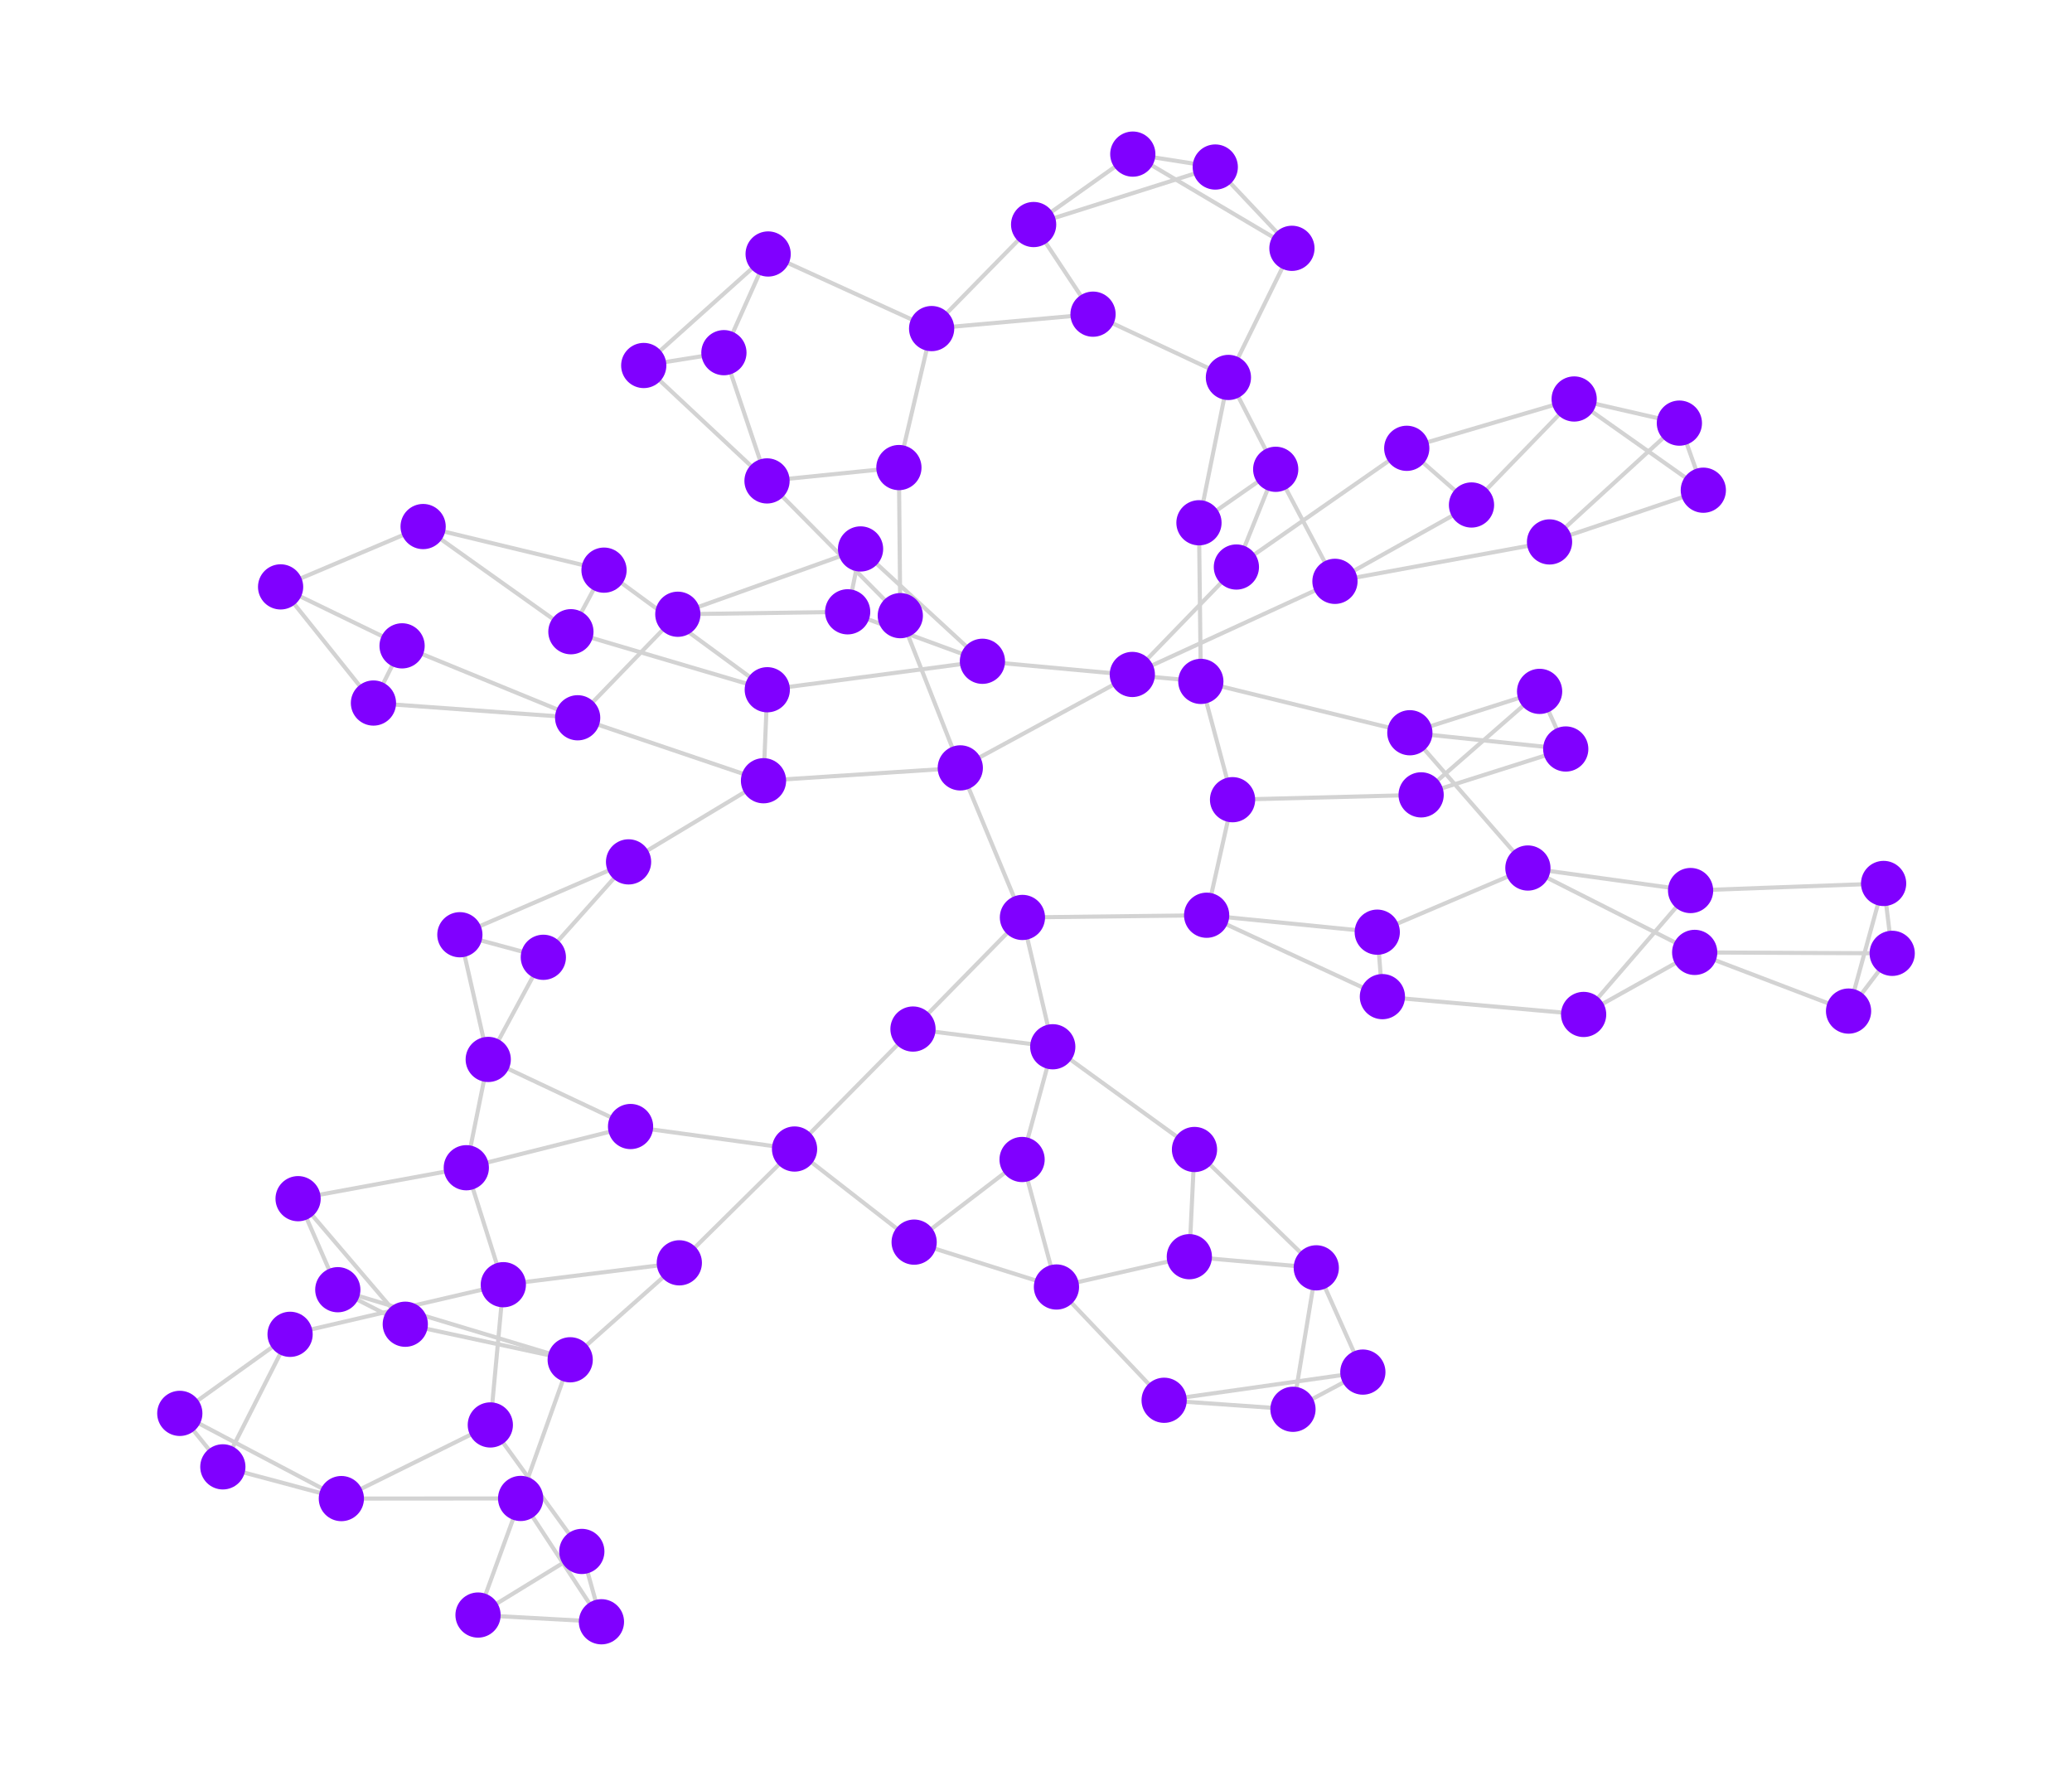 <?xml version="1.0" encoding="utf-8" standalone="no"?>
<!DOCTYPE svg PUBLIC "-//W3C//DTD SVG 1.1//EN"
  "http://www.w3.org/Graphics/SVG/1.1/DTD/svg11.dtd">
<svg xmlns:xlink="http://www.w3.org/1999/xlink" width="504pt" height="432pt" viewBox="0 0 504 432" xmlns="http://www.w3.org/2000/svg" version="1.1">
 <defs>
  <style type="text/css">*{stroke-linejoin: round; stroke-linecap: butt}</style>
 </defs>
 <g id="figure_1">
  <g id="patch_1">
   <path d="M 0 432 
L 504 432 
L 504 0 
L 0 0 
z
" style="fill: #ffffff"/>
  </g>
  <g id="axes_1">
   <g id="LineCollection_1">
    <path d="M 185.717 189.923 
L 233.585 186.796 
" clip-path="url(#p3050c8c9d6)" style="fill: none; stroke: #d3d3d3"/>
    <path d="M 185.717 189.923 
L 186.636 167.787 
" clip-path="url(#p3050c8c9d6)" style="fill: none; stroke: #d3d3d3"/>
    <path d="M 185.717 189.923 
L 140.511 174.607 
" clip-path="url(#p3050c8c9d6)" style="fill: none; stroke: #d3d3d3"/>
    <path d="M 185.717 189.923 
L 152.892 209.661 
" clip-path="url(#p3050c8c9d6)" style="fill: none; stroke: #d3d3d3"/>
    <path d="M 233.585 186.796 
L 248.699 223.177 
" clip-path="url(#p3050c8c9d6)" style="fill: none; stroke: #d3d3d3"/>
    <path d="M 233.585 186.796 
L 218.992 149.765 
" clip-path="url(#p3050c8c9d6)" style="fill: none; stroke: #d3d3d3"/>
    <path d="M 233.585 186.796 
L 275.43 164.069 
" clip-path="url(#p3050c8c9d6)" style="fill: none; stroke: #d3d3d3"/>
    <path d="M 186.636 167.787 
L 238.971 160.863 
" clip-path="url(#p3050c8c9d6)" style="fill: none; stroke: #d3d3d3"/>
    <path d="M 186.636 167.787 
L 146.925 138.694 
" clip-path="url(#p3050c8c9d6)" style="fill: none; stroke: #d3d3d3"/>
    <path d="M 186.636 167.787 
L 138.868 153.673 
" clip-path="url(#p3050c8c9d6)" style="fill: none; stroke: #d3d3d3"/>
    <path d="M 140.511 174.607 
L 164.877 149.421 
" clip-path="url(#p3050c8c9d6)" style="fill: none; stroke: #d3d3d3"/>
    <path d="M 140.511 174.607 
L 90.839 171.021 
" clip-path="url(#p3050c8c9d6)" style="fill: none; stroke: #d3d3d3"/>
    <path d="M 140.511 174.607 
L 97.804 157.109 
" clip-path="url(#p3050c8c9d6)" style="fill: none; stroke: #d3d3d3"/>
    <path d="M 152.892 209.661 
L 111.861 227.385 
" clip-path="url(#p3050c8c9d6)" style="fill: none; stroke: #d3d3d3"/>
    <path d="M 152.892 209.661 
L 132.164 232.872 
" clip-path="url(#p3050c8c9d6)" style="fill: none; stroke: #d3d3d3"/>
    <path d="M 248.699 223.177 
L 256.077 254.636 
" clip-path="url(#p3050c8c9d6)" style="fill: none; stroke: #d3d3d3"/>
    <path d="M 248.699 223.177 
L 222.079 250.326 
" clip-path="url(#p3050c8c9d6)" style="fill: none; stroke: #d3d3d3"/>
    <path d="M 248.699 223.177 
L 293.507 222.638 
" clip-path="url(#p3050c8c9d6)" style="fill: none; stroke: #d3d3d3"/>
    <path d="M 218.992 149.765 
L 186.573 116.987 
" clip-path="url(#p3050c8c9d6)" style="fill: none; stroke: #d3d3d3"/>
    <path d="M 218.992 149.765 
L 218.653 113.739 
" clip-path="url(#p3050c8c9d6)" style="fill: none; stroke: #d3d3d3"/>
    <path d="M 275.43 164.069 
L 300.743 137.933 
" clip-path="url(#p3050c8c9d6)" style="fill: none; stroke: #d3d3d3"/>
    <path d="M 275.43 164.069 
L 324.719 141.417 
" clip-path="url(#p3050c8c9d6)" style="fill: none; stroke: #d3d3d3"/>
    <path d="M 292.095 165.757 
L 238.971 160.863 
" clip-path="url(#p3050c8c9d6)" style="fill: none; stroke: #d3d3d3"/>
    <path d="M 292.095 165.757 
L 291.64 127.168 
" clip-path="url(#p3050c8c9d6)" style="fill: none; stroke: #d3d3d3"/>
    <path d="M 292.095 165.757 
L 299.809 194.534 
" clip-path="url(#p3050c8c9d6)" style="fill: none; stroke: #d3d3d3"/>
    <path d="M 292.095 165.757 
L 342.938 178.248 
" clip-path="url(#p3050c8c9d6)" style="fill: none; stroke: #d3d3d3"/>
    <path d="M 238.971 160.863 
L 206.186 148.83 
" clip-path="url(#p3050c8c9d6)" style="fill: none; stroke: #d3d3d3"/>
    <path d="M 238.971 160.863 
L 209.325 133.535 
" clip-path="url(#p3050c8c9d6)" style="fill: none; stroke: #d3d3d3"/>
    <path d="M 291.64 127.168 
L 310.306 114.161 
" clip-path="url(#p3050c8c9d6)" style="fill: none; stroke: #d3d3d3"/>
    <path d="M 291.64 127.168 
L 298.803 91.817 
" clip-path="url(#p3050c8c9d6)" style="fill: none; stroke: #d3d3d3"/>
    <path d="M 299.809 194.534 
L 293.507 222.638 
" clip-path="url(#p3050c8c9d6)" style="fill: none; stroke: #d3d3d3"/>
    <path d="M 299.809 194.534 
L 345.679 193.358 
" clip-path="url(#p3050c8c9d6)" style="fill: none; stroke: #d3d3d3"/>
    <path d="M 342.938 178.248 
L 374.499 168.185 
" clip-path="url(#p3050c8c9d6)" style="fill: none; stroke: #d3d3d3"/>
    <path d="M 342.938 178.248 
L 380.857 182.2 
" clip-path="url(#p3050c8c9d6)" style="fill: none; stroke: #d3d3d3"/>
    <path d="M 342.938 178.248 
L 371.649 211.154 
" clip-path="url(#p3050c8c9d6)" style="fill: none; stroke: #d3d3d3"/>
    <path d="M 256.077 254.636 
L 222.079 250.326 
" clip-path="url(#p3050c8c9d6)" style="fill: none; stroke: #d3d3d3"/>
    <path d="M 256.077 254.636 
L 248.615 282.059 
" clip-path="url(#p3050c8c9d6)" style="fill: none; stroke: #d3d3d3"/>
    <path d="M 256.077 254.636 
L 290.551 279.624 
" clip-path="url(#p3050c8c9d6)" style="fill: none; stroke: #d3d3d3"/>
    <path d="M 222.079 250.326 
L 193.271 279.511 
" clip-path="url(#p3050c8c9d6)" style="fill: none; stroke: #d3d3d3"/>
    <path d="M 293.507 222.638 
L 335.008 226.761 
" clip-path="url(#p3050c8c9d6)" style="fill: none; stroke: #d3d3d3"/>
    <path d="M 293.507 222.638 
L 336.258 242.442 
" clip-path="url(#p3050c8c9d6)" style="fill: none; stroke: #d3d3d3"/>
    <path d="M 206.186 148.83 
L 164.877 149.421 
" clip-path="url(#p3050c8c9d6)" style="fill: none; stroke: #d3d3d3"/>
    <path d="M 206.186 148.83 
L 209.325 133.535 
" clip-path="url(#p3050c8c9d6)" style="fill: none; stroke: #d3d3d3"/>
    <path d="M 209.325 133.535 
L 164.877 149.421 
" clip-path="url(#p3050c8c9d6)" style="fill: none; stroke: #d3d3d3"/>
    <path d="M 146.925 138.694 
L 102.923 128.088 
" clip-path="url(#p3050c8c9d6)" style="fill: none; stroke: #d3d3d3"/>
    <path d="M 146.925 138.694 
L 138.868 153.673 
" clip-path="url(#p3050c8c9d6)" style="fill: none; stroke: #d3d3d3"/>
    <path d="M 138.868 153.673 
L 102.923 128.088 
" clip-path="url(#p3050c8c9d6)" style="fill: none; stroke: #d3d3d3"/>
    <path d="M 90.839 171.021 
L 68.254 142.766 
" clip-path="url(#p3050c8c9d6)" style="fill: none; stroke: #d3d3d3"/>
    <path d="M 90.839 171.021 
L 97.804 157.109 
" clip-path="url(#p3050c8c9d6)" style="fill: none; stroke: #d3d3d3"/>
    <path d="M 97.804 157.109 
L 68.254 142.766 
" clip-path="url(#p3050c8c9d6)" style="fill: none; stroke: #d3d3d3"/>
    <path d="M 310.306 114.161 
L 298.803 91.817 
" clip-path="url(#p3050c8c9d6)" style="fill: none; stroke: #d3d3d3"/>
    <path d="M 310.306 114.161 
L 300.743 137.933 
" clip-path="url(#p3050c8c9d6)" style="fill: none; stroke: #d3d3d3"/>
    <path d="M 310.306 114.161 
L 324.719 141.417 
" clip-path="url(#p3050c8c9d6)" style="fill: none; stroke: #d3d3d3"/>
    <path d="M 298.803 91.817 
L 265.871 76.424 
" clip-path="url(#p3050c8c9d6)" style="fill: none; stroke: #d3d3d3"/>
    <path d="M 298.803 91.817 
L 314.253 60.405 
" clip-path="url(#p3050c8c9d6)" style="fill: none; stroke: #d3d3d3"/>
    <path d="M 300.743 137.933 
L 342.182 109.057 
" clip-path="url(#p3050c8c9d6)" style="fill: none; stroke: #d3d3d3"/>
    <path d="M 324.719 141.417 
L 357.934 122.843 
" clip-path="url(#p3050c8c9d6)" style="fill: none; stroke: #d3d3d3"/>
    <path d="M 324.719 141.417 
L 376.915 131.829 
" clip-path="url(#p3050c8c9d6)" style="fill: none; stroke: #d3d3d3"/>
    <path d="M 265.871 76.424 
L 226.613 79.93 
" clip-path="url(#p3050c8c9d6)" style="fill: none; stroke: #d3d3d3"/>
    <path d="M 265.871 76.424 
L 251.421 54.621 
" clip-path="url(#p3050c8c9d6)" style="fill: none; stroke: #d3d3d3"/>
    <path d="M 314.253 60.405 
L 295.606 40.631 
" clip-path="url(#p3050c8c9d6)" style="fill: none; stroke: #d3d3d3"/>
    <path d="M 314.253 60.405 
L 275.546 37.488 
" clip-path="url(#p3050c8c9d6)" style="fill: none; stroke: #d3d3d3"/>
    <path d="M 193.271 279.511 
L 153.38 274.037 
" clip-path="url(#p3050c8c9d6)" style="fill: none; stroke: #d3d3d3"/>
    <path d="M 193.271 279.511 
L 165.241 307.195 
" clip-path="url(#p3050c8c9d6)" style="fill: none; stroke: #d3d3d3"/>
    <path d="M 193.271 279.511 
L 222.361 302.162 
" clip-path="url(#p3050c8c9d6)" style="fill: none; stroke: #d3d3d3"/>
    <path d="M 153.38 274.037 
L 118.758 257.718 
" clip-path="url(#p3050c8c9d6)" style="fill: none; stroke: #d3d3d3"/>
    <path d="M 153.38 274.037 
L 113.425 284.064 
" clip-path="url(#p3050c8c9d6)" style="fill: none; stroke: #d3d3d3"/>
    <path d="M 165.241 307.195 
L 122.43 312.515 
" clip-path="url(#p3050c8c9d6)" style="fill: none; stroke: #d3d3d3"/>
    <path d="M 165.241 307.195 
L 138.696 330.782 
" clip-path="url(#p3050c8c9d6)" style="fill: none; stroke: #d3d3d3"/>
    <path d="M 222.361 302.162 
L 248.615 282.059 
" clip-path="url(#p3050c8c9d6)" style="fill: none; stroke: #d3d3d3"/>
    <path d="M 222.361 302.162 
L 256.975 313.074 
" clip-path="url(#p3050c8c9d6)" style="fill: none; stroke: #d3d3d3"/>
    <path d="M 248.615 282.059 
L 256.975 313.074 
" clip-path="url(#p3050c8c9d6)" style="fill: none; stroke: #d3d3d3"/>
    <path d="M 290.551 279.624 
L 320.176 308.415 
" clip-path="url(#p3050c8c9d6)" style="fill: none; stroke: #d3d3d3"/>
    <path d="M 290.551 279.624 
L 289.299 305.703 
" clip-path="url(#p3050c8c9d6)" style="fill: none; stroke: #d3d3d3"/>
    <path d="M 226.613 79.93 
L 251.421 54.621 
" clip-path="url(#p3050c8c9d6)" style="fill: none; stroke: #d3d3d3"/>
    <path d="M 226.613 79.93 
L 218.653 113.739 
" clip-path="url(#p3050c8c9d6)" style="fill: none; stroke: #d3d3d3"/>
    <path d="M 226.613 79.93 
L 186.845 61.784 
" clip-path="url(#p3050c8c9d6)" style="fill: none; stroke: #d3d3d3"/>
    <path d="M 251.421 54.621 
L 295.606 40.631 
" clip-path="url(#p3050c8c9d6)" style="fill: none; stroke: #d3d3d3"/>
    <path d="M 251.421 54.621 
L 275.546 37.488 
" clip-path="url(#p3050c8c9d6)" style="fill: none; stroke: #d3d3d3"/>
    <path d="M 218.653 113.739 
L 186.573 116.987 
" clip-path="url(#p3050c8c9d6)" style="fill: none; stroke: #d3d3d3"/>
    <path d="M 186.845 61.784 
L 176.086 85.791 
" clip-path="url(#p3050c8c9d6)" style="fill: none; stroke: #d3d3d3"/>
    <path d="M 186.845 61.784 
L 156.585 88.911 
" clip-path="url(#p3050c8c9d6)" style="fill: none; stroke: #d3d3d3"/>
    <path d="M 295.606 40.631 
L 275.546 37.488 
" clip-path="url(#p3050c8c9d6)" style="fill: none; stroke: #d3d3d3"/>
    <path d="M 335.008 226.761 
L 371.649 211.154 
" clip-path="url(#p3050c8c9d6)" style="fill: none; stroke: #d3d3d3"/>
    <path d="M 335.008 226.761 
L 336.258 242.442 
" clip-path="url(#p3050c8c9d6)" style="fill: none; stroke: #d3d3d3"/>
    <path d="M 336.258 242.442 
L 385.208 246.774 
" clip-path="url(#p3050c8c9d6)" style="fill: none; stroke: #d3d3d3"/>
    <path d="M 345.679 193.358 
L 374.499 168.185 
" clip-path="url(#p3050c8c9d6)" style="fill: none; stroke: #d3d3d3"/>
    <path d="M 345.679 193.358 
L 380.857 182.2 
" clip-path="url(#p3050c8c9d6)" style="fill: none; stroke: #d3d3d3"/>
    <path d="M 374.499 168.185 
L 380.857 182.2 
" clip-path="url(#p3050c8c9d6)" style="fill: none; stroke: #d3d3d3"/>
    <path d="M 371.649 211.154 
L 412.222 231.681 
" clip-path="url(#p3050c8c9d6)" style="fill: none; stroke: #d3d3d3"/>
    <path d="M 371.649 211.154 
L 411.224 216.632 
" clip-path="url(#p3050c8c9d6)" style="fill: none; stroke: #d3d3d3"/>
    <path d="M 102.923 128.088 
L 68.254 142.766 
" clip-path="url(#p3050c8c9d6)" style="fill: none; stroke: #d3d3d3"/>
    <path d="M 118.758 257.718 
L 113.425 284.064 
" clip-path="url(#p3050c8c9d6)" style="fill: none; stroke: #d3d3d3"/>
    <path d="M 118.758 257.718 
L 111.861 227.385 
" clip-path="url(#p3050c8c9d6)" style="fill: none; stroke: #d3d3d3"/>
    <path d="M 118.758 257.718 
L 132.164 232.872 
" clip-path="url(#p3050c8c9d6)" style="fill: none; stroke: #d3d3d3"/>
    <path d="M 113.425 284.064 
L 122.43 312.515 
" clip-path="url(#p3050c8c9d6)" style="fill: none; stroke: #d3d3d3"/>
    <path d="M 113.425 284.064 
L 72.509 291.59 
" clip-path="url(#p3050c8c9d6)" style="fill: none; stroke: #d3d3d3"/>
    <path d="M 111.861 227.385 
L 132.164 232.872 
" clip-path="url(#p3050c8c9d6)" style="fill: none; stroke: #d3d3d3"/>
    <path d="M 122.43 312.515 
L 119.268 346.632 
" clip-path="url(#p3050c8c9d6)" style="fill: none; stroke: #d3d3d3"/>
    <path d="M 122.43 312.515 
L 70.562 324.586 
" clip-path="url(#p3050c8c9d6)" style="fill: none; stroke: #d3d3d3"/>
    <path d="M 72.509 291.59 
L 82.166 313.734 
" clip-path="url(#p3050c8c9d6)" style="fill: none; stroke: #d3d3d3"/>
    <path d="M 72.509 291.59 
L 98.582 322.131 
" clip-path="url(#p3050c8c9d6)" style="fill: none; stroke: #d3d3d3"/>
    <path d="M 138.696 330.782 
L 126.641 364.511 
" clip-path="url(#p3050c8c9d6)" style="fill: none; stroke: #d3d3d3"/>
    <path d="M 138.696 330.782 
L 82.166 313.734 
" clip-path="url(#p3050c8c9d6)" style="fill: none; stroke: #d3d3d3"/>
    <path d="M 138.696 330.782 
L 98.582 322.131 
" clip-path="url(#p3050c8c9d6)" style="fill: none; stroke: #d3d3d3"/>
    <path d="M 119.268 346.632 
L 83.032 364.545 
" clip-path="url(#p3050c8c9d6)" style="fill: none; stroke: #d3d3d3"/>
    <path d="M 119.268 346.632 
L 141.523 377.402 
" clip-path="url(#p3050c8c9d6)" style="fill: none; stroke: #d3d3d3"/>
    <path d="M 70.562 324.586 
L 43.736 343.818 
" clip-path="url(#p3050c8c9d6)" style="fill: none; stroke: #d3d3d3"/>
    <path d="M 70.562 324.586 
L 54.207 356.827 
" clip-path="url(#p3050c8c9d6)" style="fill: none; stroke: #d3d3d3"/>
    <path d="M 126.641 364.511 
L 83.032 364.545 
" clip-path="url(#p3050c8c9d6)" style="fill: none; stroke: #d3d3d3"/>
    <path d="M 126.641 364.511 
L 116.278 392.876 
" clip-path="url(#p3050c8c9d6)" style="fill: none; stroke: #d3d3d3"/>
    <path d="M 126.641 364.511 
L 146.297 394.512 
" clip-path="url(#p3050c8c9d6)" style="fill: none; stroke: #d3d3d3"/>
    <path d="M 82.166 313.734 
L 98.582 322.131 
" clip-path="url(#p3050c8c9d6)" style="fill: none; stroke: #d3d3d3"/>
    <path d="M 83.032 364.545 
L 43.736 343.818 
" clip-path="url(#p3050c8c9d6)" style="fill: none; stroke: #d3d3d3"/>
    <path d="M 83.032 364.545 
L 54.207 356.827 
" clip-path="url(#p3050c8c9d6)" style="fill: none; stroke: #d3d3d3"/>
    <path d="M 116.278 392.876 
L 141.523 377.402 
" clip-path="url(#p3050c8c9d6)" style="fill: none; stroke: #d3d3d3"/>
    <path d="M 116.278 392.876 
L 146.297 394.512 
" clip-path="url(#p3050c8c9d6)" style="fill: none; stroke: #d3d3d3"/>
    <path d="M 146.297 394.512 
L 141.523 377.402 
" clip-path="url(#p3050c8c9d6)" style="fill: none; stroke: #d3d3d3"/>
    <path d="M 43.736 343.818 
L 54.207 356.827 
" clip-path="url(#p3050c8c9d6)" style="fill: none; stroke: #d3d3d3"/>
    <path d="M 186.573 116.987 
L 176.086 85.791 
" clip-path="url(#p3050c8c9d6)" style="fill: none; stroke: #d3d3d3"/>
    <path d="M 186.573 116.987 
L 156.585 88.911 
" clip-path="url(#p3050c8c9d6)" style="fill: none; stroke: #d3d3d3"/>
    <path d="M 176.086 85.791 
L 156.585 88.911 
" clip-path="url(#p3050c8c9d6)" style="fill: none; stroke: #d3d3d3"/>
    <path d="M 412.222 231.681 
L 385.208 246.774 
" clip-path="url(#p3050c8c9d6)" style="fill: none; stroke: #d3d3d3"/>
    <path d="M 412.222 231.681 
L 449.65 245.957 
" clip-path="url(#p3050c8c9d6)" style="fill: none; stroke: #d3d3d3"/>
    <path d="M 412.222 231.681 
L 460.264 231.909 
" clip-path="url(#p3050c8c9d6)" style="fill: none; stroke: #d3d3d3"/>
    <path d="M 411.224 216.632 
L 385.208 246.774 
" clip-path="url(#p3050c8c9d6)" style="fill: none; stroke: #d3d3d3"/>
    <path d="M 411.224 216.632 
L 458.177 214.91 
" clip-path="url(#p3050c8c9d6)" style="fill: none; stroke: #d3d3d3"/>
    <path d="M 256.975 313.074 
L 289.299 305.703 
" clip-path="url(#p3050c8c9d6)" style="fill: none; stroke: #d3d3d3"/>
    <path d="M 256.975 313.074 
L 283.169 340.63 
" clip-path="url(#p3050c8c9d6)" style="fill: none; stroke: #d3d3d3"/>
    <path d="M 289.299 305.703 
L 320.176 308.415 
" clip-path="url(#p3050c8c9d6)" style="fill: none; stroke: #d3d3d3"/>
    <path d="M 283.169 340.63 
L 314.508 342.824 
" clip-path="url(#p3050c8c9d6)" style="fill: none; stroke: #d3d3d3"/>
    <path d="M 283.169 340.63 
L 331.504 333.775 
" clip-path="url(#p3050c8c9d6)" style="fill: none; stroke: #d3d3d3"/>
    <path d="M 320.176 308.415 
L 314.508 342.824 
" clip-path="url(#p3050c8c9d6)" style="fill: none; stroke: #d3d3d3"/>
    <path d="M 320.176 308.415 
L 331.504 333.775 
" clip-path="url(#p3050c8c9d6)" style="fill: none; stroke: #d3d3d3"/>
    <path d="M 314.508 342.824 
L 331.504 333.775 
" clip-path="url(#p3050c8c9d6)" style="fill: none; stroke: #d3d3d3"/>
    <path d="M 449.65 245.957 
L 458.177 214.91 
" clip-path="url(#p3050c8c9d6)" style="fill: none; stroke: #d3d3d3"/>
    <path d="M 449.65 245.957 
L 460.264 231.909 
" clip-path="url(#p3050c8c9d6)" style="fill: none; stroke: #d3d3d3"/>
    <path d="M 460.264 231.909 
L 458.177 214.91 
" clip-path="url(#p3050c8c9d6)" style="fill: none; stroke: #d3d3d3"/>
    <path d="M 342.182 109.057 
L 382.907 97.057 
" clip-path="url(#p3050c8c9d6)" style="fill: none; stroke: #d3d3d3"/>
    <path d="M 342.182 109.057 
L 357.934 122.843 
" clip-path="url(#p3050c8c9d6)" style="fill: none; stroke: #d3d3d3"/>
    <path d="M 357.934 122.843 
L 382.907 97.057 
" clip-path="url(#p3050c8c9d6)" style="fill: none; stroke: #d3d3d3"/>
    <path d="M 376.915 131.829 
L 414.321 119.248 
" clip-path="url(#p3050c8c9d6)" style="fill: none; stroke: #d3d3d3"/>
    <path d="M 376.915 131.829 
L 408.499 102.927 
" clip-path="url(#p3050c8c9d6)" style="fill: none; stroke: #d3d3d3"/>
    <path d="M 382.907 97.057 
L 414.321 119.248 
" clip-path="url(#p3050c8c9d6)" style="fill: none; stroke: #d3d3d3"/>
    <path d="M 382.907 97.057 
L 408.499 102.927 
" clip-path="url(#p3050c8c9d6)" style="fill: none; stroke: #d3d3d3"/>
    <path d="M 414.321 119.248 
L 408.499 102.927 
" clip-path="url(#p3050c8c9d6)" style="fill: none; stroke: #d3d3d3"/>
   </g>
   <g id="PathCollection_1">
    <defs>
     <path id="C0_0_f74142ff7a" d="M 0 5 
C 1.326 5 2.598 4.473 3.536 3.536 
C 4.473 2.598 5 1.326 5 -0 
C 5 -1.326 4.473 -2.598 3.536 -3.536 
C 2.598 -4.473 1.326 -5 0 -5 
C -1.326 -5 -2.598 -4.473 -3.536 -3.536 
C -4.473 -2.598 -5 -1.326 -5 0 
C -5 1.326 -4.473 2.598 -3.536 3.536 
C -2.598 4.473 -1.326 5 0 5 
z
"/>
    </defs>
    <g clip-path="url(#p3050c8c9d6)">
     <use xlink:href="#C0_0_f74142ff7a" x="185.717" y="189.923" style="fill: #8000ff; stroke: #8000ff"/>
    </g>
    <g clip-path="url(#p3050c8c9d6)">
     <use xlink:href="#C0_0_f74142ff7a" x="233.585" y="186.796" style="fill: #8000ff; stroke: #8000ff"/>
    </g>
    <g clip-path="url(#p3050c8c9d6)">
     <use xlink:href="#C0_0_f74142ff7a" x="186.636" y="167.787" style="fill: #8000ff; stroke: #8000ff"/>
    </g>
    <g clip-path="url(#p3050c8c9d6)">
     <use xlink:href="#C0_0_f74142ff7a" x="140.511" y="174.607" style="fill: #8000ff; stroke: #8000ff"/>
    </g>
    <g clip-path="url(#p3050c8c9d6)">
     <use xlink:href="#C0_0_f74142ff7a" x="152.892" y="209.661" style="fill: #8000ff; stroke: #8000ff"/>
    </g>
    <g clip-path="url(#p3050c8c9d6)">
     <use xlink:href="#C0_0_f74142ff7a" x="248.699" y="223.177" style="fill: #8000ff; stroke: #8000ff"/>
    </g>
    <g clip-path="url(#p3050c8c9d6)">
     <use xlink:href="#C0_0_f74142ff7a" x="218.992" y="149.765" style="fill: #8000ff; stroke: #8000ff"/>
    </g>
    <g clip-path="url(#p3050c8c9d6)">
     <use xlink:href="#C0_0_f74142ff7a" x="275.43" y="164.069" style="fill: #8000ff; stroke: #8000ff"/>
    </g>
    <g clip-path="url(#p3050c8c9d6)">
     <use xlink:href="#C0_0_f74142ff7a" x="292.095" y="165.757" style="fill: #8000ff; stroke: #8000ff"/>
    </g>
    <g clip-path="url(#p3050c8c9d6)">
     <use xlink:href="#C0_0_f74142ff7a" x="238.971" y="160.863" style="fill: #8000ff; stroke: #8000ff"/>
    </g>
    <g clip-path="url(#p3050c8c9d6)">
     <use xlink:href="#C0_0_f74142ff7a" x="291.64" y="127.168" style="fill: #8000ff; stroke: #8000ff"/>
    </g>
    <g clip-path="url(#p3050c8c9d6)">
     <use xlink:href="#C0_0_f74142ff7a" x="299.809" y="194.534" style="fill: #8000ff; stroke: #8000ff"/>
    </g>
    <g clip-path="url(#p3050c8c9d6)">
     <use xlink:href="#C0_0_f74142ff7a" x="342.938" y="178.248" style="fill: #8000ff; stroke: #8000ff"/>
    </g>
    <g clip-path="url(#p3050c8c9d6)">
     <use xlink:href="#C0_0_f74142ff7a" x="256.077" y="254.636" style="fill: #8000ff; stroke: #8000ff"/>
    </g>
    <g clip-path="url(#p3050c8c9d6)">
     <use xlink:href="#C0_0_f74142ff7a" x="222.079" y="250.326" style="fill: #8000ff; stroke: #8000ff"/>
    </g>
    <g clip-path="url(#p3050c8c9d6)">
     <use xlink:href="#C0_0_f74142ff7a" x="293.507" y="222.638" style="fill: #8000ff; stroke: #8000ff"/>
    </g>
    <g clip-path="url(#p3050c8c9d6)">
     <use xlink:href="#C0_0_f74142ff7a" x="206.186" y="148.83" style="fill: #8000ff; stroke: #8000ff"/>
    </g>
    <g clip-path="url(#p3050c8c9d6)">
     <use xlink:href="#C0_0_f74142ff7a" x="209.325" y="133.535" style="fill: #8000ff; stroke: #8000ff"/>
    </g>
    <g clip-path="url(#p3050c8c9d6)">
     <use xlink:href="#C0_0_f74142ff7a" x="146.925" y="138.694" style="fill: #8000ff; stroke: #8000ff"/>
    </g>
    <g clip-path="url(#p3050c8c9d6)">
     <use xlink:href="#C0_0_f74142ff7a" x="138.868" y="153.673" style="fill: #8000ff; stroke: #8000ff"/>
    </g>
    <g clip-path="url(#p3050c8c9d6)">
     <use xlink:href="#C0_0_f74142ff7a" x="164.877" y="149.421" style="fill: #8000ff; stroke: #8000ff"/>
    </g>
    <g clip-path="url(#p3050c8c9d6)">
     <use xlink:href="#C0_0_f74142ff7a" x="90.839" y="171.021" style="fill: #8000ff; stroke: #8000ff"/>
    </g>
    <g clip-path="url(#p3050c8c9d6)">
     <use xlink:href="#C0_0_f74142ff7a" x="97.804" y="157.109" style="fill: #8000ff; stroke: #8000ff"/>
    </g>
    <g clip-path="url(#p3050c8c9d6)">
     <use xlink:href="#C0_0_f74142ff7a" x="310.306" y="114.161" style="fill: #8000ff; stroke: #8000ff"/>
    </g>
    <g clip-path="url(#p3050c8c9d6)">
     <use xlink:href="#C0_0_f74142ff7a" x="298.803" y="91.817" style="fill: #8000ff; stroke: #8000ff"/>
    </g>
    <g clip-path="url(#p3050c8c9d6)">
     <use xlink:href="#C0_0_f74142ff7a" x="300.743" y="137.933" style="fill: #8000ff; stroke: #8000ff"/>
    </g>
    <g clip-path="url(#p3050c8c9d6)">
     <use xlink:href="#C0_0_f74142ff7a" x="324.719" y="141.417" style="fill: #8000ff; stroke: #8000ff"/>
    </g>
    <g clip-path="url(#p3050c8c9d6)">
     <use xlink:href="#C0_0_f74142ff7a" x="265.871" y="76.424" style="fill: #8000ff; stroke: #8000ff"/>
    </g>
    <g clip-path="url(#p3050c8c9d6)">
     <use xlink:href="#C0_0_f74142ff7a" x="314.253" y="60.405" style="fill: #8000ff; stroke: #8000ff"/>
    </g>
    <g clip-path="url(#p3050c8c9d6)">
     <use xlink:href="#C0_0_f74142ff7a" x="193.271" y="279.511" style="fill: #8000ff; stroke: #8000ff"/>
    </g>
    <g clip-path="url(#p3050c8c9d6)">
     <use xlink:href="#C0_0_f74142ff7a" x="153.38" y="274.037" style="fill: #8000ff; stroke: #8000ff"/>
    </g>
    <g clip-path="url(#p3050c8c9d6)">
     <use xlink:href="#C0_0_f74142ff7a" x="165.241" y="307.195" style="fill: #8000ff; stroke: #8000ff"/>
    </g>
    <g clip-path="url(#p3050c8c9d6)">
     <use xlink:href="#C0_0_f74142ff7a" x="222.361" y="302.162" style="fill: #8000ff; stroke: #8000ff"/>
    </g>
    <g clip-path="url(#p3050c8c9d6)">
     <use xlink:href="#C0_0_f74142ff7a" x="248.615" y="282.059" style="fill: #8000ff; stroke: #8000ff"/>
    </g>
    <g clip-path="url(#p3050c8c9d6)">
     <use xlink:href="#C0_0_f74142ff7a" x="290.551" y="279.624" style="fill: #8000ff; stroke: #8000ff"/>
    </g>
    <g clip-path="url(#p3050c8c9d6)">
     <use xlink:href="#C0_0_f74142ff7a" x="226.613" y="79.93" style="fill: #8000ff; stroke: #8000ff"/>
    </g>
    <g clip-path="url(#p3050c8c9d6)">
     <use xlink:href="#C0_0_f74142ff7a" x="251.421" y="54.621" style="fill: #8000ff; stroke: #8000ff"/>
    </g>
    <g clip-path="url(#p3050c8c9d6)">
     <use xlink:href="#C0_0_f74142ff7a" x="218.653" y="113.739" style="fill: #8000ff; stroke: #8000ff"/>
    </g>
    <g clip-path="url(#p3050c8c9d6)">
     <use xlink:href="#C0_0_f74142ff7a" x="186.845" y="61.784" style="fill: #8000ff; stroke: #8000ff"/>
    </g>
    <g clip-path="url(#p3050c8c9d6)">
     <use xlink:href="#C0_0_f74142ff7a" x="295.606" y="40.631" style="fill: #8000ff; stroke: #8000ff"/>
    </g>
    <g clip-path="url(#p3050c8c9d6)">
     <use xlink:href="#C0_0_f74142ff7a" x="275.546" y="37.488" style="fill: #8000ff; stroke: #8000ff"/>
    </g>
    <g clip-path="url(#p3050c8c9d6)">
     <use xlink:href="#C0_0_f74142ff7a" x="335.008" y="226.761" style="fill: #8000ff; stroke: #8000ff"/>
    </g>
    <g clip-path="url(#p3050c8c9d6)">
     <use xlink:href="#C0_0_f74142ff7a" x="336.258" y="242.442" style="fill: #8000ff; stroke: #8000ff"/>
    </g>
    <g clip-path="url(#p3050c8c9d6)">
     <use xlink:href="#C0_0_f74142ff7a" x="345.679" y="193.358" style="fill: #8000ff; stroke: #8000ff"/>
    </g>
    <g clip-path="url(#p3050c8c9d6)">
     <use xlink:href="#C0_0_f74142ff7a" x="374.499" y="168.185" style="fill: #8000ff; stroke: #8000ff"/>
    </g>
    <g clip-path="url(#p3050c8c9d6)">
     <use xlink:href="#C0_0_f74142ff7a" x="380.857" y="182.2" style="fill: #8000ff; stroke: #8000ff"/>
    </g>
    <g clip-path="url(#p3050c8c9d6)">
     <use xlink:href="#C0_0_f74142ff7a" x="371.649" y="211.154" style="fill: #8000ff; stroke: #8000ff"/>
    </g>
    <g clip-path="url(#p3050c8c9d6)">
     <use xlink:href="#C0_0_f74142ff7a" x="102.923" y="128.088" style="fill: #8000ff; stroke: #8000ff"/>
    </g>
    <g clip-path="url(#p3050c8c9d6)">
     <use xlink:href="#C0_0_f74142ff7a" x="68.254" y="142.766" style="fill: #8000ff; stroke: #8000ff"/>
    </g>
    <g clip-path="url(#p3050c8c9d6)">
     <use xlink:href="#C0_0_f74142ff7a" x="118.758" y="257.718" style="fill: #8000ff; stroke: #8000ff"/>
    </g>
    <g clip-path="url(#p3050c8c9d6)">
     <use xlink:href="#C0_0_f74142ff7a" x="113.425" y="284.064" style="fill: #8000ff; stroke: #8000ff"/>
    </g>
    <g clip-path="url(#p3050c8c9d6)">
     <use xlink:href="#C0_0_f74142ff7a" x="111.861" y="227.385" style="fill: #8000ff; stroke: #8000ff"/>
    </g>
    <g clip-path="url(#p3050c8c9d6)">
     <use xlink:href="#C0_0_f74142ff7a" x="132.164" y="232.872" style="fill: #8000ff; stroke: #8000ff"/>
    </g>
    <g clip-path="url(#p3050c8c9d6)">
     <use xlink:href="#C0_0_f74142ff7a" x="122.43" y="312.515" style="fill: #8000ff; stroke: #8000ff"/>
    </g>
    <g clip-path="url(#p3050c8c9d6)">
     <use xlink:href="#C0_0_f74142ff7a" x="72.509" y="291.59" style="fill: #8000ff; stroke: #8000ff"/>
    </g>
    <g clip-path="url(#p3050c8c9d6)">
     <use xlink:href="#C0_0_f74142ff7a" x="138.696" y="330.782" style="fill: #8000ff; stroke: #8000ff"/>
    </g>
    <g clip-path="url(#p3050c8c9d6)">
     <use xlink:href="#C0_0_f74142ff7a" x="119.268" y="346.632" style="fill: #8000ff; stroke: #8000ff"/>
    </g>
    <g clip-path="url(#p3050c8c9d6)">
     <use xlink:href="#C0_0_f74142ff7a" x="70.562" y="324.586" style="fill: #8000ff; stroke: #8000ff"/>
    </g>
    <g clip-path="url(#p3050c8c9d6)">
     <use xlink:href="#C0_0_f74142ff7a" x="126.641" y="364.511" style="fill: #8000ff; stroke: #8000ff"/>
    </g>
    <g clip-path="url(#p3050c8c9d6)">
     <use xlink:href="#C0_0_f74142ff7a" x="82.166" y="313.734" style="fill: #8000ff; stroke: #8000ff"/>
    </g>
    <g clip-path="url(#p3050c8c9d6)">
     <use xlink:href="#C0_0_f74142ff7a" x="98.582" y="322.131" style="fill: #8000ff; stroke: #8000ff"/>
    </g>
    <g clip-path="url(#p3050c8c9d6)">
     <use xlink:href="#C0_0_f74142ff7a" x="83.032" y="364.545" style="fill: #8000ff; stroke: #8000ff"/>
    </g>
    <g clip-path="url(#p3050c8c9d6)">
     <use xlink:href="#C0_0_f74142ff7a" x="116.278" y="392.876" style="fill: #8000ff; stroke: #8000ff"/>
    </g>
    <g clip-path="url(#p3050c8c9d6)">
     <use xlink:href="#C0_0_f74142ff7a" x="146.297" y="394.512" style="fill: #8000ff; stroke: #8000ff"/>
    </g>
    <g clip-path="url(#p3050c8c9d6)">
     <use xlink:href="#C0_0_f74142ff7a" x="43.736" y="343.818" style="fill: #8000ff; stroke: #8000ff"/>
    </g>
    <g clip-path="url(#p3050c8c9d6)">
     <use xlink:href="#C0_0_f74142ff7a" x="54.207" y="356.827" style="fill: #8000ff; stroke: #8000ff"/>
    </g>
    <g clip-path="url(#p3050c8c9d6)">
     <use xlink:href="#C0_0_f74142ff7a" x="141.523" y="377.402" style="fill: #8000ff; stroke: #8000ff"/>
    </g>
    <g clip-path="url(#p3050c8c9d6)">
     <use xlink:href="#C0_0_f74142ff7a" x="186.573" y="116.987" style="fill: #8000ff; stroke: #8000ff"/>
    </g>
    <g clip-path="url(#p3050c8c9d6)">
     <use xlink:href="#C0_0_f74142ff7a" x="176.086" y="85.791" style="fill: #8000ff; stroke: #8000ff"/>
    </g>
    <g clip-path="url(#p3050c8c9d6)">
     <use xlink:href="#C0_0_f74142ff7a" x="156.585" y="88.911" style="fill: #8000ff; stroke: #8000ff"/>
    </g>
    <g clip-path="url(#p3050c8c9d6)">
     <use xlink:href="#C0_0_f74142ff7a" x="412.222" y="231.681" style="fill: #8000ff; stroke: #8000ff"/>
    </g>
    <g clip-path="url(#p3050c8c9d6)">
     <use xlink:href="#C0_0_f74142ff7a" x="411.224" y="216.632" style="fill: #8000ff; stroke: #8000ff"/>
    </g>
    <g clip-path="url(#p3050c8c9d6)">
     <use xlink:href="#C0_0_f74142ff7a" x="385.208" y="246.774" style="fill: #8000ff; stroke: #8000ff"/>
    </g>
    <g clip-path="url(#p3050c8c9d6)">
     <use xlink:href="#C0_0_f74142ff7a" x="256.975" y="313.074" style="fill: #8000ff; stroke: #8000ff"/>
    </g>
    <g clip-path="url(#p3050c8c9d6)">
     <use xlink:href="#C0_0_f74142ff7a" x="289.299" y="305.703" style="fill: #8000ff; stroke: #8000ff"/>
    </g>
    <g clip-path="url(#p3050c8c9d6)">
     <use xlink:href="#C0_0_f74142ff7a" x="283.169" y="340.63" style="fill: #8000ff; stroke: #8000ff"/>
    </g>
    <g clip-path="url(#p3050c8c9d6)">
     <use xlink:href="#C0_0_f74142ff7a" x="320.176" y="308.415" style="fill: #8000ff; stroke: #8000ff"/>
    </g>
    <g clip-path="url(#p3050c8c9d6)">
     <use xlink:href="#C0_0_f74142ff7a" x="314.508" y="342.824" style="fill: #8000ff; stroke: #8000ff"/>
    </g>
    <g clip-path="url(#p3050c8c9d6)">
     <use xlink:href="#C0_0_f74142ff7a" x="331.504" y="333.775" style="fill: #8000ff; stroke: #8000ff"/>
    </g>
    <g clip-path="url(#p3050c8c9d6)">
     <use xlink:href="#C0_0_f74142ff7a" x="449.65" y="245.957" style="fill: #8000ff; stroke: #8000ff"/>
    </g>
    <g clip-path="url(#p3050c8c9d6)">
     <use xlink:href="#C0_0_f74142ff7a" x="460.264" y="231.909" style="fill: #8000ff; stroke: #8000ff"/>
    </g>
    <g clip-path="url(#p3050c8c9d6)">
     <use xlink:href="#C0_0_f74142ff7a" x="458.177" y="214.91" style="fill: #8000ff; stroke: #8000ff"/>
    </g>
    <g clip-path="url(#p3050c8c9d6)">
     <use xlink:href="#C0_0_f74142ff7a" x="342.182" y="109.057" style="fill: #8000ff; stroke: #8000ff"/>
    </g>
    <g clip-path="url(#p3050c8c9d6)">
     <use xlink:href="#C0_0_f74142ff7a" x="357.934" y="122.843" style="fill: #8000ff; stroke: #8000ff"/>
    </g>
    <g clip-path="url(#p3050c8c9d6)">
     <use xlink:href="#C0_0_f74142ff7a" x="376.915" y="131.829" style="fill: #8000ff; stroke: #8000ff"/>
    </g>
    <g clip-path="url(#p3050c8c9d6)">
     <use xlink:href="#C0_0_f74142ff7a" x="382.907" y="97.057" style="fill: #8000ff; stroke: #8000ff"/>
    </g>
    <g clip-path="url(#p3050c8c9d6)">
     <use xlink:href="#C0_0_f74142ff7a" x="414.321" y="119.248" style="fill: #8000ff; stroke: #8000ff"/>
    </g>
    <g clip-path="url(#p3050c8c9d6)">
     <use xlink:href="#C0_0_f74142ff7a" x="408.499" y="102.927" style="fill: #8000ff; stroke: #8000ff"/>
    </g>
   </g>
   <g id="text_1">
    <!-- Colored Graph - mug88_1.col -->
    <g transform="translate(164.227 -6) scale(0.12 -0.12)">
     <defs>
      <path id="DejaVuSans-43" d="M 4122 4306 
L 4122 3641 
Q 3803 3938 3442 4084 
Q 3081 4231 2675 4231 
Q 1875 4231 1450 3742 
Q 1025 3253 1025 2328 
Q 1025 1406 1450 917 
Q 1875 428 2675 428 
Q 3081 428 3442 575 
Q 3803 722 4122 1019 
L 4122 359 
Q 3791 134 3420 21 
Q 3050 -91 2638 -91 
Q 1578 -91 968 557 
Q 359 1206 359 2328 
Q 359 3453 968 4101 
Q 1578 4750 2638 4750 
Q 3056 4750 3426 4639 
Q 3797 4528 4122 4306 
z
" transform="scale(0.016)"/>
      <path id="DejaVuSans-6f" d="M 1959 3097 
Q 1497 3097 1228 2736 
Q 959 2375 959 1747 
Q 959 1119 1226 758 
Q 1494 397 1959 397 
Q 2419 397 2687 759 
Q 2956 1122 2956 1747 
Q 2956 2369 2687 2733 
Q 2419 3097 1959 3097 
z
M 1959 3584 
Q 2709 3584 3137 3096 
Q 3566 2609 3566 1747 
Q 3566 888 3137 398 
Q 2709 -91 1959 -91 
Q 1206 -91 779 398 
Q 353 888 353 1747 
Q 353 2609 779 3096 
Q 1206 3584 1959 3584 
z
" transform="scale(0.016)"/>
      <path id="DejaVuSans-6c" d="M 603 4863 
L 1178 4863 
L 1178 0 
L 603 0 
L 603 4863 
z
" transform="scale(0.016)"/>
      <path id="DejaVuSans-72" d="M 2631 2963 
Q 2534 3019 2420 3045 
Q 2306 3072 2169 3072 
Q 1681 3072 1420 2755 
Q 1159 2438 1159 1844 
L 1159 0 
L 581 0 
L 581 3500 
L 1159 3500 
L 1159 2956 
Q 1341 3275 1631 3429 
Q 1922 3584 2338 3584 
Q 2397 3584 2469 3576 
Q 2541 3569 2628 3553 
L 2631 2963 
z
" transform="scale(0.016)"/>
      <path id="DejaVuSans-65" d="M 3597 1894 
L 3597 1613 
L 953 1613 
Q 991 1019 1311 708 
Q 1631 397 2203 397 
Q 2534 397 2845 478 
Q 3156 559 3463 722 
L 3463 178 
Q 3153 47 2828 -22 
Q 2503 -91 2169 -91 
Q 1331 -91 842 396 
Q 353 884 353 1716 
Q 353 2575 817 3079 
Q 1281 3584 2069 3584 
Q 2775 3584 3186 3129 
Q 3597 2675 3597 1894 
z
M 3022 2063 
Q 3016 2534 2758 2815 
Q 2500 3097 2075 3097 
Q 1594 3097 1305 2825 
Q 1016 2553 972 2059 
L 3022 2063 
z
" transform="scale(0.016)"/>
      <path id="DejaVuSans-64" d="M 2906 2969 
L 2906 4863 
L 3481 4863 
L 3481 0 
L 2906 0 
L 2906 525 
Q 2725 213 2448 61 
Q 2172 -91 1784 -91 
Q 1150 -91 751 415 
Q 353 922 353 1747 
Q 353 2572 751 3078 
Q 1150 3584 1784 3584 
Q 2172 3584 2448 3432 
Q 2725 3281 2906 2969 
z
M 947 1747 
Q 947 1113 1208 752 
Q 1469 391 1925 391 
Q 2381 391 2643 752 
Q 2906 1113 2906 1747 
Q 2906 2381 2643 2742 
Q 2381 3103 1925 3103 
Q 1469 3103 1208 2742 
Q 947 2381 947 1747 
z
" transform="scale(0.016)"/>
      <path id="DejaVuSans-20" transform="scale(0.016)"/>
      <path id="DejaVuSans-47" d="M 3809 666 
L 3809 1919 
L 2778 1919 
L 2778 2438 
L 4434 2438 
L 4434 434 
Q 4069 175 3628 42 
Q 3188 -91 2688 -91 
Q 1594 -91 976 548 
Q 359 1188 359 2328 
Q 359 3472 976 4111 
Q 1594 4750 2688 4750 
Q 3144 4750 3555 4637 
Q 3966 4525 4313 4306 
L 4313 3634 
Q 3963 3931 3569 4081 
Q 3175 4231 2741 4231 
Q 1884 4231 1454 3753 
Q 1025 3275 1025 2328 
Q 1025 1384 1454 906 
Q 1884 428 2741 428 
Q 3075 428 3337 486 
Q 3600 544 3809 666 
z
" transform="scale(0.016)"/>
      <path id="DejaVuSans-61" d="M 2194 1759 
Q 1497 1759 1228 1600 
Q 959 1441 959 1056 
Q 959 750 1161 570 
Q 1363 391 1709 391 
Q 2188 391 2477 730 
Q 2766 1069 2766 1631 
L 2766 1759 
L 2194 1759 
z
M 3341 1997 
L 3341 0 
L 2766 0 
L 2766 531 
Q 2569 213 2275 61 
Q 1981 -91 1556 -91 
Q 1019 -91 701 211 
Q 384 513 384 1019 
Q 384 1609 779 1909 
Q 1175 2209 1959 2209 
L 2766 2209 
L 2766 2266 
Q 2766 2663 2505 2880 
Q 2244 3097 1772 3097 
Q 1472 3097 1187 3025 
Q 903 2953 641 2809 
L 641 3341 
Q 956 3463 1253 3523 
Q 1550 3584 1831 3584 
Q 2591 3584 2966 3190 
Q 3341 2797 3341 1997 
z
" transform="scale(0.016)"/>
      <path id="DejaVuSans-70" d="M 1159 525 
L 1159 -1331 
L 581 -1331 
L 581 3500 
L 1159 3500 
L 1159 2969 
Q 1341 3281 1617 3432 
Q 1894 3584 2278 3584 
Q 2916 3584 3314 3078 
Q 3713 2572 3713 1747 
Q 3713 922 3314 415 
Q 2916 -91 2278 -91 
Q 1894 -91 1617 61 
Q 1341 213 1159 525 
z
M 3116 1747 
Q 3116 2381 2855 2742 
Q 2594 3103 2138 3103 
Q 1681 3103 1420 2742 
Q 1159 2381 1159 1747 
Q 1159 1113 1420 752 
Q 1681 391 2138 391 
Q 2594 391 2855 752 
Q 3116 1113 3116 1747 
z
" transform="scale(0.016)"/>
      <path id="DejaVuSans-68" d="M 3513 2113 
L 3513 0 
L 2938 0 
L 2938 2094 
Q 2938 2591 2744 2837 
Q 2550 3084 2163 3084 
Q 1697 3084 1428 2787 
Q 1159 2491 1159 1978 
L 1159 0 
L 581 0 
L 581 4863 
L 1159 4863 
L 1159 2956 
Q 1366 3272 1645 3428 
Q 1925 3584 2291 3584 
Q 2894 3584 3203 3211 
Q 3513 2838 3513 2113 
z
" transform="scale(0.016)"/>
      <path id="DejaVuSans-2d" d="M 313 2009 
L 1997 2009 
L 1997 1497 
L 313 1497 
L 313 2009 
z
" transform="scale(0.016)"/>
      <path id="DejaVuSans-6d" d="M 3328 2828 
Q 3544 3216 3844 3400 
Q 4144 3584 4550 3584 
Q 5097 3584 5394 3201 
Q 5691 2819 5691 2113 
L 5691 0 
L 5113 0 
L 5113 2094 
Q 5113 2597 4934 2840 
Q 4756 3084 4391 3084 
Q 3944 3084 3684 2787 
Q 3425 2491 3425 1978 
L 3425 0 
L 2847 0 
L 2847 2094 
Q 2847 2600 2669 2842 
Q 2491 3084 2119 3084 
Q 1678 3084 1418 2786 
Q 1159 2488 1159 1978 
L 1159 0 
L 581 0 
L 581 3500 
L 1159 3500 
L 1159 2956 
Q 1356 3278 1631 3431 
Q 1906 3584 2284 3584 
Q 2666 3584 2933 3390 
Q 3200 3197 3328 2828 
z
" transform="scale(0.016)"/>
      <path id="DejaVuSans-75" d="M 544 1381 
L 544 3500 
L 1119 3500 
L 1119 1403 
Q 1119 906 1312 657 
Q 1506 409 1894 409 
Q 2359 409 2629 706 
Q 2900 1003 2900 1516 
L 2900 3500 
L 3475 3500 
L 3475 0 
L 2900 0 
L 2900 538 
Q 2691 219 2414 64 
Q 2138 -91 1772 -91 
Q 1169 -91 856 284 
Q 544 659 544 1381 
z
M 1991 3584 
L 1991 3584 
z
" transform="scale(0.016)"/>
      <path id="DejaVuSans-67" d="M 2906 1791 
Q 2906 2416 2648 2759 
Q 2391 3103 1925 3103 
Q 1463 3103 1205 2759 
Q 947 2416 947 1791 
Q 947 1169 1205 825 
Q 1463 481 1925 481 
Q 2391 481 2648 825 
Q 2906 1169 2906 1791 
z
M 3481 434 
Q 3481 -459 3084 -895 
Q 2688 -1331 1869 -1331 
Q 1566 -1331 1297 -1286 
Q 1028 -1241 775 -1147 
L 775 -588 
Q 1028 -725 1275 -790 
Q 1522 -856 1778 -856 
Q 2344 -856 2625 -561 
Q 2906 -266 2906 331 
L 2906 616 
Q 2728 306 2450 153 
Q 2172 0 1784 0 
Q 1141 0 747 490 
Q 353 981 353 1791 
Q 353 2603 747 3093 
Q 1141 3584 1784 3584 
Q 2172 3584 2450 3431 
Q 2728 3278 2906 2969 
L 2906 3500 
L 3481 3500 
L 3481 434 
z
" transform="scale(0.016)"/>
      <path id="DejaVuSans-38" d="M 2034 2216 
Q 1584 2216 1326 1975 
Q 1069 1734 1069 1313 
Q 1069 891 1326 650 
Q 1584 409 2034 409 
Q 2484 409 2743 651 
Q 3003 894 3003 1313 
Q 3003 1734 2745 1975 
Q 2488 2216 2034 2216 
z
M 1403 2484 
Q 997 2584 770 2862 
Q 544 3141 544 3541 
Q 544 4100 942 4425 
Q 1341 4750 2034 4750 
Q 2731 4750 3128 4425 
Q 3525 4100 3525 3541 
Q 3525 3141 3298 2862 
Q 3072 2584 2669 2484 
Q 3125 2378 3379 2068 
Q 3634 1759 3634 1313 
Q 3634 634 3220 271 
Q 2806 -91 2034 -91 
Q 1263 -91 848 271 
Q 434 634 434 1313 
Q 434 1759 690 2068 
Q 947 2378 1403 2484 
z
M 1172 3481 
Q 1172 3119 1398 2916 
Q 1625 2713 2034 2713 
Q 2441 2713 2670 2916 
Q 2900 3119 2900 3481 
Q 2900 3844 2670 4047 
Q 2441 4250 2034 4250 
Q 1625 4250 1398 4047 
Q 1172 3844 1172 3481 
z
" transform="scale(0.016)"/>
      <path id="DejaVuSans-5f" d="M 3263 -1063 
L 3263 -1509 
L -63 -1509 
L -63 -1063 
L 3263 -1063 
z
" transform="scale(0.016)"/>
      <path id="DejaVuSans-31" d="M 794 531 
L 1825 531 
L 1825 4091 
L 703 3866 
L 703 4441 
L 1819 4666 
L 2450 4666 
L 2450 531 
L 3481 531 
L 3481 0 
L 794 0 
L 794 531 
z
" transform="scale(0.016)"/>
      <path id="DejaVuSans-2e" d="M 684 794 
L 1344 794 
L 1344 0 
L 684 0 
L 684 794 
z
" transform="scale(0.016)"/>
      <path id="DejaVuSans-63" d="M 3122 3366 
L 3122 2828 
Q 2878 2963 2633 3030 
Q 2388 3097 2138 3097 
Q 1578 3097 1268 2742 
Q 959 2388 959 1747 
Q 959 1106 1268 751 
Q 1578 397 2138 397 
Q 2388 397 2633 464 
Q 2878 531 3122 666 
L 3122 134 
Q 2881 22 2623 -34 
Q 2366 -91 2075 -91 
Q 1284 -91 818 406 
Q 353 903 353 1747 
Q 353 2603 823 3093 
Q 1294 3584 2113 3584 
Q 2378 3584 2631 3529 
Q 2884 3475 3122 3366 
z
" transform="scale(0.016)"/>
     </defs>
     <use xlink:href="#DejaVuSans-43"/>
     <use xlink:href="#DejaVuSans-6f" x="69.824"/>
     <use xlink:href="#DejaVuSans-6c" x="131.006"/>
     <use xlink:href="#DejaVuSans-6f" x="158.789"/>
     <use xlink:href="#DejaVuSans-72" x="219.971"/>
     <use xlink:href="#DejaVuSans-65" x="258.834"/>
     <use xlink:href="#DejaVuSans-64" x="320.357"/>
     <use xlink:href="#DejaVuSans-20" x="383.834"/>
     <use xlink:href="#DejaVuSans-47" x="415.621"/>
     <use xlink:href="#DejaVuSans-72" x="493.111"/>
     <use xlink:href="#DejaVuSans-61" x="534.225"/>
     <use xlink:href="#DejaVuSans-70" x="595.504"/>
     <use xlink:href="#DejaVuSans-68" x="658.98"/>
     <use xlink:href="#DejaVuSans-20" x="722.359"/>
     <use xlink:href="#DejaVuSans-2d" x="754.146"/>
     <use xlink:href="#DejaVuSans-20" x="790.23"/>
     <use xlink:href="#DejaVuSans-6d" x="822.018"/>
     <use xlink:href="#DejaVuSans-75" x="919.43"/>
     <use xlink:href="#DejaVuSans-67" x="982.809"/>
     <use xlink:href="#DejaVuSans-38" x="1046.285"/>
     <use xlink:href="#DejaVuSans-38" x="1109.908"/>
     <use xlink:href="#DejaVuSans-5f" x="1173.531"/>
     <use xlink:href="#DejaVuSans-31" x="1223.531"/>
     <use xlink:href="#DejaVuSans-2e" x="1287.154"/>
     <use xlink:href="#DejaVuSans-63" x="1318.941"/>
     <use xlink:href="#DejaVuSans-6f" x="1373.922"/>
     <use xlink:href="#DejaVuSans-6c" x="1435.104"/>
    </g>
   </g>
   <g id="legend_1">
    <g id="patch_2">
     <path d="M 536.2 37.356 
L 603.85 37.356 
Q 605.85 37.356 605.85 35.356 
L 605.85 7 
Q 605.85 5 603.85 5 
L 536.2 5 
Q 534.2 5 534.2 7 
L 534.2 35.356 
Q 534.2 37.356 536.2 37.356 
z
" style="fill: #ffffff; opacity: 0.8; stroke: #cccccc; stroke-linejoin: miter"/>
    </g>
    <g id="text_2">
     <!-- Clase GNN -->
     <g transform="translate(543.455 16.598) scale(0.1 -0.1)">
      <defs>
       <path id="DejaVuSans-73" d="M 2834 3397 
L 2834 2853 
Q 2591 2978 2328 3040 
Q 2066 3103 1784 3103 
Q 1356 3103 1142 2972 
Q 928 2841 928 2578 
Q 928 2378 1081 2264 
Q 1234 2150 1697 2047 
L 1894 2003 
Q 2506 1872 2764 1633 
Q 3022 1394 3022 966 
Q 3022 478 2636 193 
Q 2250 -91 1575 -91 
Q 1294 -91 989 -36 
Q 684 19 347 128 
L 347 722 
Q 666 556 975 473 
Q 1284 391 1588 391 
Q 1994 391 2212 530 
Q 2431 669 2431 922 
Q 2431 1156 2273 1281 
Q 2116 1406 1581 1522 
L 1381 1569 
Q 847 1681 609 1914 
Q 372 2147 372 2553 
Q 372 3047 722 3315 
Q 1072 3584 1716 3584 
Q 2034 3584 2315 3537 
Q 2597 3491 2834 3397 
z
" transform="scale(0.016)"/>
       <path id="DejaVuSans-4e" d="M 628 4666 
L 1478 4666 
L 3547 763 
L 3547 4666 
L 4159 4666 
L 4159 0 
L 3309 0 
L 1241 3903 
L 1241 0 
L 628 0 
L 628 4666 
z
" transform="scale(0.016)"/>
      </defs>
      <use xlink:href="#DejaVuSans-43"/>
      <use xlink:href="#DejaVuSans-6c" x="69.824"/>
      <use xlink:href="#DejaVuSans-61" x="97.607"/>
      <use xlink:href="#DejaVuSans-73" x="158.887"/>
      <use xlink:href="#DejaVuSans-65" x="210.986"/>
      <use xlink:href="#DejaVuSans-20" x="272.51"/>
      <use xlink:href="#DejaVuSans-47" x="304.297"/>
      <use xlink:href="#DejaVuSans-4e" x="381.787"/>
      <use xlink:href="#DejaVuSans-4e" x="456.592"/>
     </g>
    </g>
    <g id="patch_3">
     <path d="M 538.2 31.277 
L 558.2 31.277 
L 558.2 24.277 
L 538.2 24.277 
z
" style="fill: #ff0000; stroke: #ff0000; stroke-linejoin: miter"/>
    </g>
    <g id="text_3">
     <!-- Color 2 -->
     <g transform="translate(566.2 31.277) scale(0.1 -0.1)">
      <defs>
       <path id="DejaVuSans-32" d="M 1228 531 
L 3431 531 
L 3431 0 
L 469 0 
L 469 531 
Q 828 903 1448 1529 
Q 2069 2156 2228 2338 
Q 2531 2678 2651 2914 
Q 2772 3150 2772 3378 
Q 2772 3750 2511 3984 
Q 2250 4219 1831 4219 
Q 1534 4219 1204 4116 
Q 875 4013 500 3803 
L 500 4441 
Q 881 4594 1212 4672 
Q 1544 4750 1819 4750 
Q 2544 4750 2975 4387 
Q 3406 4025 3406 3419 
Q 3406 3131 3298 2873 
Q 3191 2616 2906 2266 
Q 2828 2175 2409 1742 
Q 1991 1309 1228 531 
z
" transform="scale(0.016)"/>
      </defs>
      <use xlink:href="#DejaVuSans-43"/>
      <use xlink:href="#DejaVuSans-6f" x="69.824"/>
      <use xlink:href="#DejaVuSans-6c" x="131.006"/>
      <use xlink:href="#DejaVuSans-6f" x="158.789"/>
      <use xlink:href="#DejaVuSans-72" x="219.971"/>
      <use xlink:href="#DejaVuSans-20" x="261.084"/>
      <use xlink:href="#DejaVuSans-32" x="292.871"/>
     </g>
    </g>
   </g>
  </g>
 </g>
 <defs>
  <clipPath id="p3050c8c9d6">
   <rect x="0" y="0" width="504" height="432"/>
  </clipPath>
 </defs>
</svg>
